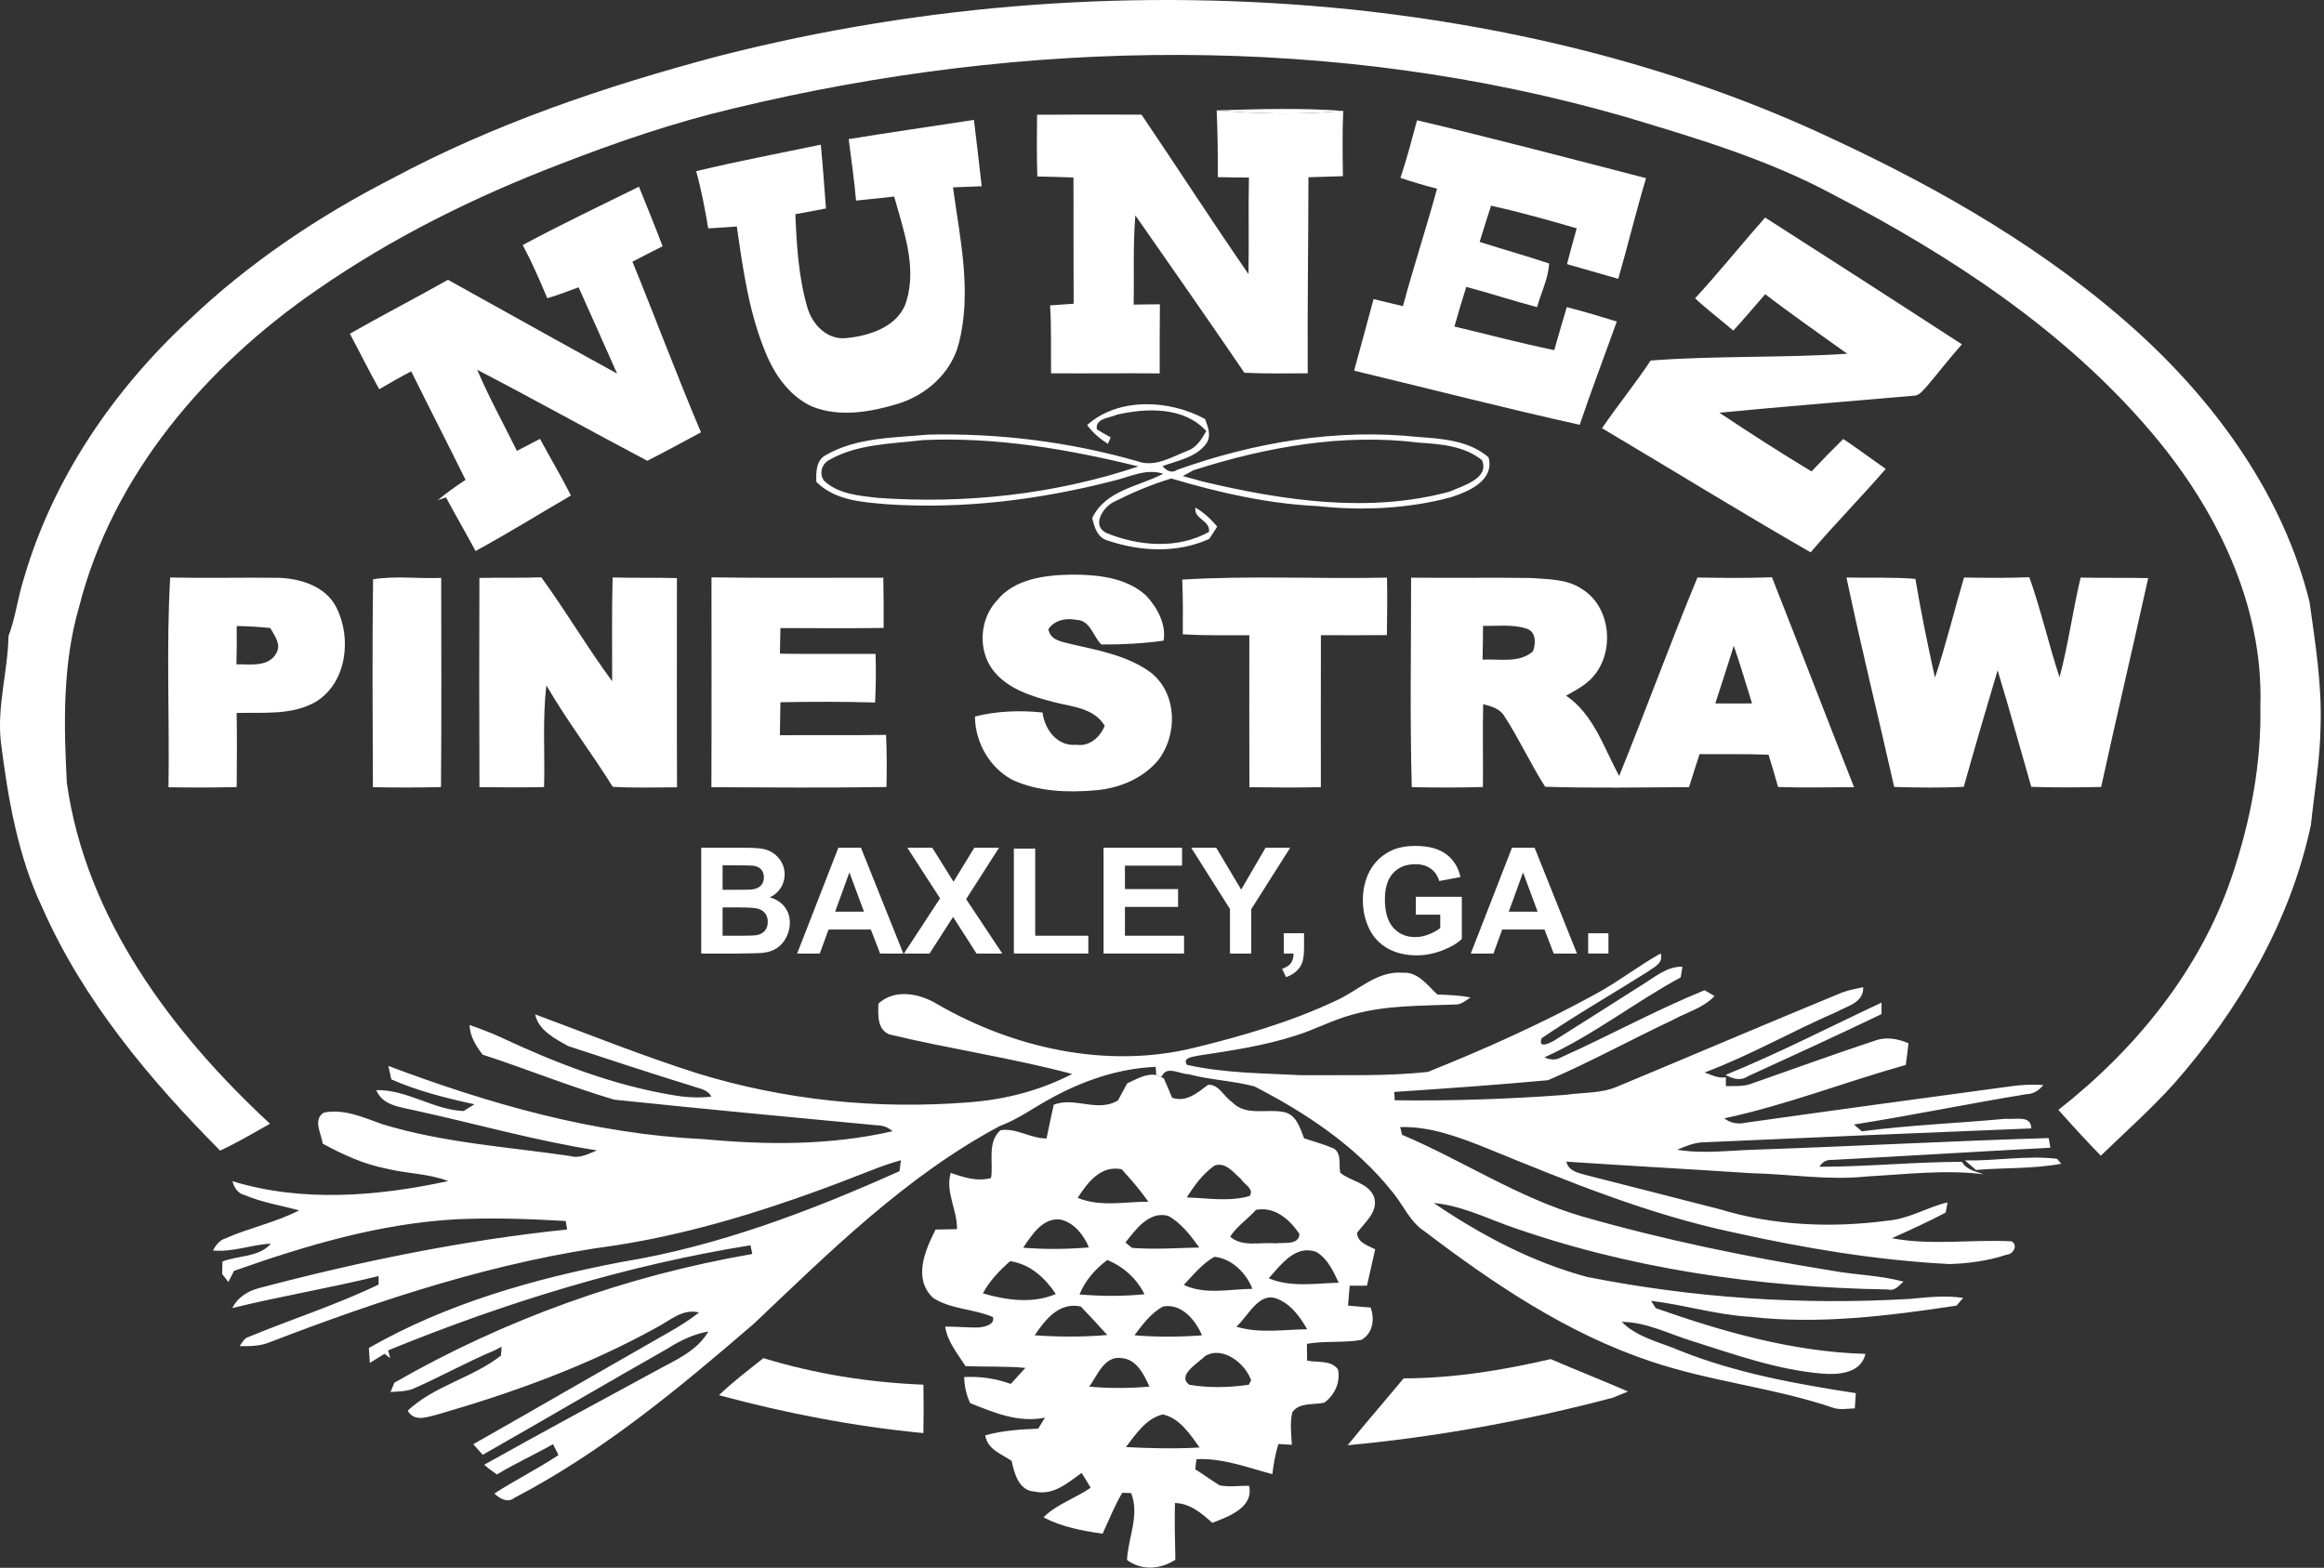 <?xml version="1.0" encoding="UTF-8" standalone="no"?>
<!DOCTYPE svg PUBLIC "-//W3C//DTD SVG 1.1//EN" "http://www.w3.org/Graphics/SVG/1.1/DTD/svg11.dtd">
<svg width="100%" height="100%" viewBox="0 0 455 307" version="1.1" xmlns="http://www.w3.org/2000/svg" xmlns:xlink="http://www.w3.org/1999/xlink" xml:space="preserve" xmlns:serif="http://www.serif.com/" style="fill-rule:evenodd;clip-rule:evenodd;stroke-linejoin:round;stroke-miterlimit:2;">
    <rect x="0" y="0" width="455" height="307" fill="#333333" stroke="none"/>
    <g transform="matrix(1,0,0,1,-531.798,-3.733)">
        <g transform="matrix(1,0,0,1,528.478,-23.87)">
            <path d="M216.16,110.83C222.32,105.34 232.3,105.85 239.25,109.65C239.83,111.26 240.57,112.97 239.43,114.55C237.4,117.21 233.87,117.79 230.92,118.87C231.6,119.66 232.67,120.4 233.74,119.62C248.8,114.23 265.02,111.46 281,113.17C285.76,113.49 290.96,113.89 294.75,117.15C295.95,121.71 290.88,123.83 287.4,124.97C278.87,127.26 269.85,127.63 261.09,126.69C251.41,126.23 241.9,124.04 232.64,121.3C228.74,122.46 224.93,124.1 221.29,125.93C219.17,127.03 216.98,130.59 219.98,131.99C226.26,134.54 233.9,135.18 240.03,131.75C240.29,129.45 237,129.27 237.36,126.99C239.01,127.96 240.42,129.26 241.63,130.74C241.1,131.53 240.58,132.32 240.07,133.12C233.84,135.98 226.57,135.61 220.2,133.45C218.19,132.92 217.57,130.83 217.16,129.05C219.73,123.58 226.24,122.89 231.06,120.37C227.61,119.24 224.34,121.09 221.04,121.82C206.67,125.49 191.76,127.34 176.93,126.34C172.1,125.93 166.77,125.61 163.14,121.95C163.1,120.09 163.06,117.8 164.93,116.75C170.97,113.25 178.2,113.34 184.95,112.71C198.8,112.38 212.72,114.11 226.05,117.93C229.44,119.18 232.74,117.06 235.82,115.87C237.62,115.24 238.58,113.55 239.49,112.01C235.11,107.21 227.83,107.47 222.01,108.8C220.55,109.48 217.74,109.46 218.06,111.67C218.94,112.22 219.85,112.75 220.77,113.24C220.64,113.56 220.36,114.2 220.23,114.52C218.67,113.53 217.25,112.33 216.16,110.83M165.72,117.64C164.2,118.38 163.59,120.41 164.7,121.78C167.5,124.35 171.43,124.66 175.03,125.08C192.24,126.33 209.82,124.42 226.19,118.94C212.41,115.54 198.23,113.13 184,113.78C177.84,114.54 171.26,114.49 165.72,117.64M236.96,119.69C236.45,119.97 235.42,120.54 234.9,120.82C236.22,121.19 237.53,121.55 238.85,121.91C254.56,125.62 271.28,128.16 287.14,123.87C289.64,122.72 294.99,121.34 293.47,117.7C290.02,114.92 285.37,114.55 281.13,114.28C266.24,112.41 251.13,115.15 236.96,119.69" style="fill:white;fill-rule:nonzero;"/>
        </g>
        <g transform="matrix(1,0,0,1,528.478,-24.93)">
            <path d="M144.1,39.62C184.4,29.32 226.52,26.27 267.89,30.52C300.34,33.94 332.49,41.89 362.07,55.83C383.5,65.8 404.29,77.78 421.88,93.73C437.46,107.91 450.36,125.86 455.49,146.54C456.61,154.61 457.93,162.73 457.65,170.91C457.56,177.37 456.43,183.75 455.76,190.17C451.73,209.15 441.65,226.42 428.93,240.89C424.44,245.86 419.43,250.32 414.62,254.96C411.76,252.05 409.03,249.03 406.32,245.99C421.46,234.12 434.16,218.55 440.33,200.14C443.92,189.47 446.09,178.22 445.86,166.93C446.5,147.09 437.21,128.27 424.62,113.43C407.67,93.41 385.33,78.77 362.23,66.77C349.39,59.85 335.33,55.68 321.42,51.51C264.75,35.19 203.99,36.12 146.9,49.9C135.3,52.64 124,56.51 112.9,60.83C96.22,67.22 80.1,75.2 65.41,85.4C43.75,100.28 25.35,121.65 18.79,147.56C15.55,158.73 15.8,170.49 16.41,181.99C20.15,208.52 37.01,230.94 56.18,248.71C52.95,250.51 49.77,252.41 46.42,253.97C32.53,239.98 19.6,224.52 11.58,206.34C6.78,196.19 4.89,185 3.49,173.96C2.71,166.96 4.85,160.16 4.99,153.2C6.36,149.6 6.78,145.73 7.95,142.08C13.61,122.47 25.49,105.07 40.37,91.28C52.06,80.14 65.6,71.06 79.93,63.7C100.13,52.86 122,45.49 144.1,39.62M144.08,301.86C146.81,299.23 149.83,296.95 152.79,294.6C162.93,297.71 173.52,299.38 184.11,299.8C184.17,302.96 184.17,306.12 184.1,309.28C170.56,307.98 157.2,305.4 144.08,301.86M278.12,298.57C287.84,298.54 297.47,297 306.92,294.79C311.94,296.96 317.04,298.95 322.06,301.14C321.31,301.44 319.82,302.04 319.08,302.35C302.07,306.86 284.69,310.02 267.16,311.66C270.75,307.24 274.49,302.95 278.12,298.57" style="fill:white;fill-rule:nonzero;"/>
        </g>
        <g transform="matrix(1,0,0,1,528.478,23.17)">
            <path d="M241.52,2.18C249.77,1.91 258.07,1.67 266.3,2.27C258.07,3.07 249.75,2.86 241.52,2.18M224,192.7C225.8,191.9 227.62,190.71 229.7,191.07C229.94,191.18 230.42,191.39 230.66,191.49L231.17,191.71C231.73,192.97 232.28,194.24 232.8,195.52C235.6,196.46 237.76,194.54 239.83,192.99C241.91,192.79 242.94,195.32 244.52,196.35C247.28,199.27 251.52,197.53 254.97,198.38C257.21,199.07 257.88,201.51 258.63,203.45C260.6,204.13 262.64,204.64 264.54,205.51C266.05,206.57 265.37,208.66 265.72,210.2C267.77,211.9 271.18,212.12 272.32,214.9C273.27,217.82 270.51,219.91 268.99,221.99C269.13,223.92 271.13,224.45 272.56,225.19C272.04,227.57 271.48,229.94 270.95,232.31C269.82,232.31 268.68,232.31 267.56,232.32C267.44,233.61 267.34,234.92 267.24,236.22C268.72,236.34 270.2,236.46 271.69,236.6C272.46,238.95 272.15,241.57 269.86,242.93C266.35,243.56 262.72,243.07 259.19,243.7C259.2,244.78 259.21,245.88 259.23,246.98C261.25,247.43 263.87,246.81 265.27,248.69C265.8,251.21 264.64,253.74 262.59,255.22C260.49,255.71 257.83,255.1 256.35,257.05C255.82,259.14 256.14,261.33 256.24,263.47C255.58,263.43 254.27,263.36 253.61,263.32C253.01,265.24 252.67,267.22 252.43,269.22C247.55,267.93 242.69,266.03 237.56,266.29C237.51,266.78 237.39,267.77 237.33,268.27C238.95,269.27 240.47,270.43 242.11,271.41C244,271.79 245.95,271.46 247.87,271.5C248.83,275.79 243.8,277.53 240.67,278.76C238.58,276.88 236.32,274.94 233.36,274.87C233.25,278.57 233.37,282.28 233.44,285.98C230.47,287.88 226.9,288.16 223.97,286.03C224.17,281.65 226.5,277.24 224.77,272.92C224.34,272.91 223.47,272.88 223.04,272.87C221.52,275.42 220.44,278.2 219.19,280.88C215.22,280.31 211.21,279.58 207.63,277.67C210.23,275.07 213.86,273.96 216.85,271.88C216.27,270.91 215.69,269.92 215.09,268.98C212.36,270.92 209.56,273.46 205.89,272.63C202.78,272.48 201.92,269.1 201.38,266.62C199.38,265.27 196.62,264.36 196.22,261.62C199.59,260.66 203.1,260.46 206.59,260.31C207.02,259.59 207.46,258.87 207.9,258.16C202.73,259.21 197.94,257.19 193.25,255.3C192.52,253.69 192.12,251.98 192.09,250.21C195.2,250.04 198.28,250.49 201.21,251.55C202.17,250.51 203.13,249.47 204.07,248.41C200.17,248.06 196.26,248.23 192.36,248.07C190.8,245.62 188.81,243.3 188.37,240.33C190.62,240.3 192.87,240.57 195.12,240.49C196.22,240.31 198.05,239.99 197.74,238.47C193.95,236.82 189.44,236.97 185.97,234.68C182.03,230.88 184.44,225.4 186.49,221.32C187.88,221.29 189.28,221.27 190.68,221.25C190.77,217.49 188.37,214.04 189.45,210.22C191.99,211.11 194.65,211.99 197.36,211.23C197.83,208.12 196.55,204.24 199.18,201.88C202.26,201.36 205.1,203.51 208.22,203.49C208.67,201.28 209.12,199.08 209.63,196.88C213.79,195.26 218.2,198.48 222.21,196.03C222.8,194.91 223.4,193.81 224,192.7M235.68,215.04C239.75,215.16 243.99,215.91 247.95,214.76C248.99,213.4 246.88,212.47 246.29,211.45C244.84,210.19 243.35,208.09 241.17,208.76C238.84,210.36 237.16,212.68 235.68,215.04M214.31,215.11C218.67,216.95 223.56,215.87 228.15,215.87C226.57,213.62 224.77,211.54 222.92,209.51C218.79,208.71 216.29,212.08 214.31,215.11M244.17,222.72C246.5,224.82 250.15,223.74 253.04,224.03C254.54,223.8 257.72,224.45 257.72,222.16C255.78,219.32 252.9,216.77 249.21,217.47C247.61,219.29 245.47,220.66 244.17,222.72M223.66,223.86C223.98,224.12 224.63,224.65 224.95,224.91C229.33,225.26 233.73,224.94 238.12,224.84C236.41,222.49 234.61,220.05 232,218.63C228.25,217.69 225.69,221.31 223.66,223.86M203.64,224.88C207.92,225.22 212.23,225.19 216.51,224.82C215.51,222.41 213.65,220.02 211.03,219.38C207.52,218.87 205.34,222.37 203.64,224.88M251.71,230.87C256.06,232.7 260.86,231.85 265.42,231.74C264.35,229.48 263.24,226.97 260.97,225.68C256.86,224.27 254.09,228.26 251.71,230.87M235.09,232.17C239.29,234.14 244.07,232.99 248.52,232.93C247.3,229.83 244.47,226.98 241.06,226.66C238.69,228.04 236.93,230.19 235.09,232.17M195.75,233.82C200.33,235.15 205.51,235.91 210.03,233.94C207.9,230.76 205.01,228.09 201.09,227.51C199.01,229.35 197.07,231.36 195.75,233.82M214.67,234.03C218.9,234.39 223.17,234.42 227.4,233.99C225.85,230.92 223.29,228.58 220.11,227.29C217.75,229.05 215.79,231.28 214.67,234.03M245.36,240.34C249.86,241.72 254.62,240.9 259.25,240.85C257.9,238.54 256.27,236.19 253.76,235.05C249.89,233.11 247.8,238.23 245.36,240.34M205.89,242.03C210.62,242.36 215.37,242.39 220.1,241.97C218.41,240.07 216.66,238.23 214.92,236.39C210.65,235.48 208.01,238.93 205.89,242.03M225.43,242.03C229.83,242.4 234.25,242.37 238.65,242.04C237.38,239.04 234.62,235.69 230.98,236.4C228.64,237.73 227,239.91 225.43,242.03M239.32,246.06C237.94,247.41 233.65,249.88 236.17,251.72C240,252.37 243.98,252.27 247.82,251.71L248.27,250.85C247.19,247.62 242.81,244.05 239.32,246.06M216.58,252.09C220.5,252.44 224.44,252.42 228.36,252.08C227.32,249.74 225.87,246.78 223.01,246.5C219.56,245.93 218.2,249.83 216.58,252.09M223.76,263.92C228.57,264.17 233.39,264.28 238.19,264C236.33,261.42 234.25,258.21 230.97,257.53C227.72,258.29 225.68,261.4 223.76,263.92" style="fill:white;fill-rule:nonzero;"/>
        </g>
        <g transform="matrix(1,0,0,1,528.478,-0.2)">
            <path d="M206.36,26.4C213.18,26.36 219.99,26.35 226.81,26.38C233.83,36.76 240.63,47.29 247.75,57.6C247.87,51.3 247.7,45 247.84,38.7C245.81,38.69 243.77,38.67 241.75,38.62C241.77,34.26 241.72,29.91 241.52,25.55C249.75,26.23 258.07,26.44 266.3,25.64C266.11,29.9 266.18,34.17 266.24,38.43C263.99,38.5 261.74,38.57 259.49,38.64C259.47,51.44 259.28,64.23 259.35,77.03C255.21,77.04 251.08,77.13 246.95,76.92C239.91,66.59 232.75,56.35 225.6,46.1C225.12,51.91 225.38,57.75 225.28,63.58C226.99,63.54 228.7,63.53 230.41,63.52C230.36,68.03 230.36,72.54 230.37,77.05C223.28,76.99 216.18,77.08 209.1,77.03C209.04,72.6 209.19,68.16 208.91,63.73C210.44,63.61 211.98,63.51 213.52,63.41C213.47,55.17 213.53,46.93 213.48,38.69C211.12,38.6 208.76,38.53 206.41,38.49C206.29,34.46 206.31,30.43 206.36,26.4M169.48,31.17C177.64,29.84 185.83,28.68 194,27.41C194.53,31.74 195.03,36.07 195.52,40.4C193.64,40.48 191.77,40.56 189.9,40.62C191.27,50.73 193.66,61.17 191.01,71.27C189.52,76.99 184.66,81.31 179.11,83C173.75,84.62 167.77,85.68 162.39,83.57C158.21,81.7 155.31,77.82 153.52,73.7C150.02,65.67 148.81,56.89 147.58,48.28C145.71,48.42 143.85,48.56 141.98,48.65C141.35,44.88 140.63,41.13 139.63,37.45C147.71,35.5 155.88,33.97 164.02,32.26C164.42,36.42 164.71,40.58 165.03,44.75C163.03,45.14 161.04,45.53 159.04,45.87C159.29,52.01 159.66,58.24 161.4,64.17C162.36,67.52 165.33,70.58 169.07,70.13C173.74,69.67 179.36,67.8 180.82,62.8C182.83,55.98 180.18,48.98 178.39,42.42C175.9,42.68 173.41,42.98 170.92,43.21C170.56,39.18 170,35.18 169.48,31.17M280.75,27.48C295.75,31.03 310.67,34.96 325.59,38.82C323.63,45.35 322.03,51.98 320.15,58.53C316.8,57.58 313.46,56.6 310.11,55.65C310.72,53.31 311.36,50.98 312.01,48.64C306.45,47.03 300.89,45.45 295.24,44.21C294.48,46.57 293.73,48.93 293.01,51.3C297.53,52.75 302.11,54.01 306.61,55.53C306.46,58.5 305.03,61.22 304.26,64.07C299.61,62.86 295.04,61.33 290.39,60.11C289.57,62.68 288.81,65.27 288.07,67.87C294.59,69.4 301.05,71.16 307.62,72.49C308.41,69.68 309.23,66.87 310.07,64.08C313.37,64.89 316.61,65.9 319.86,66.89C317.45,73.64 314.89,80.33 312.6,87.11C297.82,83.83 283.16,80.05 268.43,76.51C269.69,71.84 271.01,67.18 272.24,62.5C274.16,62.96 276.08,63.41 277.99,63.88C280.07,56.17 282.57,48.58 284.67,40.87C282.25,40.28 279.86,39.55 277.5,38.76C278.76,35.05 279.73,31.26 280.75,27.48M105.66,51.91C113.14,47.9 120.81,44.24 128.42,40.49C129.97,44.38 131.57,48.24 133.05,52.16C131.07,53.15 129.1,54.15 127.14,55.17C131.68,66.28 135.87,77.54 140.56,88.59C137.06,90.46 133.59,92.37 130.05,94.16C118.92,88.28 107.92,82.15 96.75,76.34C99.06,81.77 101.92,86.93 104.52,92.22C106.02,91.42 107.53,90.64 109.04,89.87C111.04,93.58 113.2,97.19 115.1,100.96C108.88,104.58 102.76,108.38 96.43,111.83C94.53,108.31 92.53,104.85 90.64,101.33C90.24,101.46 89.45,101.72 89.05,101.85C90.78,100.43 92.59,99.11 94.47,97.9C90.97,90.79 87.33,83.75 83.83,76.64C81.71,77.75 79.63,78.94 77.57,80.15C75.56,76.57 73.76,72.89 71.82,69.28C78.17,65.65 84.67,62.32 91.03,58.72C102.07,64.84 113.07,71.01 124.13,77.08C121.65,71.43 119.11,65.82 116.6,60.19C114.58,60.95 112.55,61.72 110.47,62.33C108.99,58.8 107.46,55.29 105.66,51.91M335.19,62.34C339.92,57.22 344.28,51.76 348.9,46.53C361.78,54.76 374.61,63.04 387.43,71.35C385.04,74.03 382.85,76.89 380.52,79.63C379.77,80.36 379.12,81.45 377.93,81.42C365.27,82.54 352.6,83.52 339.95,84.75C345.88,88.7 351.88,92.57 357.99,96.25C360.01,94.08 362.08,91.96 364.2,89.89C367.02,91.78 369.73,93.81 372.51,95.75C367.72,101.3 362.57,106.51 357.81,112.09C344.08,104.19 330.59,95.87 316.97,87.78C320.04,83.29 323.48,79.07 326.49,74.53C339.29,73.55 352.16,74.05 364.97,73.2C359.61,69.32 354.16,65.57 348.92,61.54C346.83,63.91 344.82,66.35 342.67,68.67C340.2,66.53 337.57,64.58 335.19,62.34M123.26,117.01C127.46,117.13 131.66,117.02 135.85,117.13C135.85,130.79 135.81,144.45 135.87,158.1C131.68,158.11 127.48,158.25 123.29,158C119.1,151.29 114.26,144.99 110.3,138.14C109.5,144.74 110.03,151.41 109.84,158.05C105.62,158.14 101.41,158.12 97.19,158.07C97.13,144.42 97.13,130.76 97.18,117.1C101.22,117 105.26,117.14 109.3,116.98C114.13,123.62 118.3,130.72 123.17,137.33C123.19,130.56 123.07,123.78 123.26,117.01M198.49,121.53C201.94,117.25 207.88,116.56 213.01,116.45C218.09,116.44 223.77,116.96 227.7,120.54C229.86,122.86 231.69,126.15 231.13,129.38C227.1,129.94 223.02,130.16 218.95,130.13C217.32,128.55 216.78,125.36 214.05,125.31C212.06,124.89 209.78,125.35 208.58,127.12C208.92,129.34 211.29,129.6 213.06,130.06C218.37,131.28 223.99,132.28 228.5,135.53C233.86,139.56 233.98,148.03 229.9,153C226.88,156.46 222.39,158.28 217.88,158.68C212.47,159.15 206.78,158.98 201.74,156.74C197.16,154.45 194.22,149.32 194.2,144.24C198.43,143.15 203.06,142.99 207.43,143.45C207.84,146.78 210.33,150.13 214.03,149.77C216.65,150.15 218.65,148.31 219.61,146.06C217.5,142.51 213.13,142.33 209.56,141.39C205.31,140.28 200.72,138.88 197.86,135.33C194.71,131.34 195.06,125.24 198.49,121.53M36.64,117.02C43.77,117.17 50.9,116.99 58.02,117.08C62.29,117.25 67.1,118.78 69.16,122.85C72.23,128.85 71.24,137.65 65.12,141.37C60.43,144.06 54.83,143.39 49.65,143.54C49.74,148.37 49.69,153.21 49.66,158.05C45.21,158.17 40.76,158.15 36.31,158.09C36.52,144.4 35.86,130.67 36.64,117.02M49.66,126.52C49.68,129.02 49.68,131.51 49.61,134.01C52.28,133.98 55.93,134.63 57.45,131.78C58.42,130.05 57.03,128.36 56.23,126.9C54.04,126.69 51.85,126.54 49.66,126.52M76.36,117.37C80.7,116.64 85.27,117.28 89.7,117.1C89.71,130.75 89.78,144.4 89.66,158.05C85.22,158.17 80.78,158.15 76.33,158.08C76.28,144.51 76.18,130.93 76.36,117.37M142.62,116.99C153.83,117.16 165.05,117.04 176.26,117.07C176.33,120.34 176.33,123.62 176.32,126.89C169.59,126.98 162.85,126.94 156.12,126.91C156.09,128.58 156.05,130.26 156.01,131.93C162.25,132.04 168.5,131.94 174.74,131.97C174.84,135.14 174.81,138.32 174.65,141.49C168.47,141.31 162.29,141.33 156.11,141.44C156.07,143.59 156.05,145.74 156.01,147.89C162.94,147.86 169.86,147.93 176.79,147.83C176.96,151.23 176.95,154.63 176.88,158.04C165.45,158.22 154.03,158.13 142.6,158.08C142.66,144.39 142.61,130.69 142.62,116.99M234.78,117.43C248.11,116.6 261.51,117.33 274.87,117.04C274.95,120.79 274.9,124.54 274.85,128.29C270.54,128.34 266.24,128.32 261.93,128.31C261.9,138.22 261.92,148.14 261.92,158.06C257.26,158.2 252.59,158.12 247.93,158.08C247.89,148.16 247.92,138.24 247.92,128.32C243.57,128.3 239.23,128.42 234.89,128.13C234.91,124.56 234.94,120.99 234.78,117.43M279.59,117.05C287.39,117.14 295.18,117 302.98,117.11C306.35,117.37 310.03,117.27 312.96,119.22C319.2,122.97 319.64,133.05 314.04,137.57C312.81,138.62 311.33,139.34 309.94,140.16C315.35,143.83 317.33,150.39 320.33,155.87C325.55,142.97 330.33,129.88 335.65,117.02C340.51,117.1 345.38,117.16 350.24,116.97C355.64,130.65 360.91,144.39 366.31,158.07C361.35,158.09 356.39,158.21 351.44,158.04C350.84,155.92 350.22,153.81 349.57,151.71C345.07,151.54 340.57,151.65 336.07,151.6C335.36,153.75 334.68,155.91 334,158.07C324.61,158.11 315.21,158.29 305.83,157.99C303,153.54 300.79,148.71 297.92,144.28C297.07,142.71 295.29,142.23 293.7,141.82C293.57,147.23 293.71,152.64 293.65,158.04C289,158.17 284.36,158.17 279.72,158.06C279.34,144.39 279.6,130.71 279.59,117.05M293.67,126.48C293.66,128.68 293.63,130.89 293.58,133.1C296.84,132.91 300.78,133.86 303.45,131.46C304.03,129.92 304.09,127.59 302.16,127.02C299.43,126.13 296.49,126.56 293.67,126.48M342.77,130.38C341.57,134.14 340.4,137.92 339.15,141.67C341.54,141.69 343.94,141.7 346.34,141.67C345.19,137.89 344.03,134.12 342.77,130.38M364.83,117.02C369.33,117.13 373.83,116.92 378.32,117.28C379.41,123.76 380.73,130.21 382.15,136.63C384.32,130.17 385.91,123.54 387.84,117.02C392.1,117.09 396.37,117.14 400.63,116.96C402.92,123.39 404.4,130.07 406.54,136.55C408.27,130.13 409.12,123.5 410.67,117.03C415.08,117.13 419.49,117.04 423.9,117.13C420.88,130.78 417.68,144.38 414.69,158.03C410.13,158.13 405.57,158.16 401.01,158.01C398.81,150.41 396.73,142.76 394.42,135.19C392.16,142.79 389.92,150.39 387.79,158.01C383.25,158.22 378.71,158.16 374.17,158.03C371.1,144.35 367.7,130.74 364.83,117.02" style="fill:white;fill-rule:nonzero;"/>
        </g>
        <g transform="matrix(1,0,0,1,528.478,175.54)">
            <path d="M315.47,22.97C319.97,20.56 324,17.39 328.45,14.88C329.06,16.87 327.08,17.58 325.9,18.48C319,22.83 311.9,26.9 305.16,31.48C304.22,33.89 307.37,32.17 308.16,31.6C313.68,28.11 319.21,24.62 324.72,21.1C327.23,19.6 329.59,17.42 332.71,17.48C332.63,18 332.46,19.05 332.37,19.58C323.3,24.5 315.11,31 305.68,35.24C306.7,35.7 307.86,35.86 308.87,35.27C318.33,31.03 327.44,26.01 337.05,22.09C337.54,22.38 338.51,22.95 339,23.24C336.71,25.64 333.37,26.47 330.55,28.05C322.46,31.85 314.61,36.19 306.4,39.71C296.38,40.63 286.33,41.34 276.29,42.01L276.39,43.64C287.58,43.79 298.76,43.4 309.91,42.57C313.3,42.08 316.87,42.33 320.06,40.92C334.7,34.82 349.28,28.59 363.95,22.55C365.28,22.05 366.69,21.8 368.1,21.5C368.25,24.48 365.02,25.18 362.96,26.31C354.24,30.08 345.96,34.86 337.06,38.2C338.4,38.67 339.7,39.4 341.21,39.14C341.22,39.57 341.23,40.44 341.23,40.87C342.85,40.82 344.55,41 346.11,40.43C354.2,37.6 362.25,34.66 370.39,31.97C372.57,31.16 374.89,31.58 376.97,32.48C376.81,33.89 376.64,35.31 376.44,36.72C364.55,40.05 352.99,44.6 340.9,47.18C342.09,48.1 343.57,48.38 345.05,48.04C362.31,45.6 379.59,43.26 396.87,40.92C399.02,40.61 401.19,40.49 403.36,40.67C402.54,41.69 401.46,42.4 400.12,42.44C388.82,44.28 377.6,46.61 366.29,48.39C366.68,48.72 367.46,49.39 367.84,49.72C377.19,48.49 386.64,48.14 396.03,47.26C397.76,47.49 401.01,46.45 401.01,49.15C379.65,50.01 358.3,50.9 336.94,51.87C335.08,51.87 333.36,52.65 331.67,53.32C336.75,54.18 341.9,53.45 347.01,53.31C366.15,52.66 385.28,51.61 404.42,51.04C404.5,51.51 404.67,52.46 404.75,52.93C390.49,53.69 376.24,54.57 361.99,55.32C360.92,55.27 360.1,55.71 359.53,56.66C368.84,56.66 378.14,55.71 387.45,55.69C388.3,57.29 390.15,57.57 391.72,58.13C384.16,57.19 376.54,58.13 368.97,58.55C361.3,59.38 353.67,58.08 346.01,57.91C334.01,57.11 321.99,56.46 309.99,55.66C310.4,57.57 312.43,57.88 314.01,58.33C322.7,60.53 331.38,62.78 340.07,64.99C350.64,68.21 361.96,68.67 372.87,67.21C377.04,66.9 380.61,64.57 384.62,63.64C384.53,64.14 384.35,65.14 384.25,65.63C380.81,67.44 377.27,69.06 373.72,70.65C381.42,72.12 389.37,70.85 397.15,71.26C398.47,72.01 397.49,73.82 396.18,73.88C392.59,75.08 388.76,75.59 384.98,75.71C370.82,74.98 356.77,72.64 342.94,69.57C326.22,66.06 310.35,59.55 294.59,53.1C289.12,50.91 283.45,48.72 277.45,48.89C277.54,49.27 277.73,50.02 277.83,50.4C289.67,55.43 300.56,62.72 313,66.36C329.06,70.98 345.46,74.34 361.95,77C366.61,77.86 371.4,77.9 375.99,79.15C375.11,79.86 374.33,81.06 373.01,80.69C347.61,80.27 322.07,76.64 298.09,68.03C293.5,66.32 288.97,64.2 284.03,63.76C293.22,70.01 303.26,75.33 314.03,78.23C334.81,82.35 356.12,83.78 377.27,82.53C380.72,82.21 384.22,81.81 387.68,82.34C387.35,82.72 386.69,83.47 386.37,83.85C373.02,85.87 359.45,87.57 345.96,86.04C339.39,85.66 333.06,83.69 326.57,82.91L327.48,84.34C340.7,89 354.44,92.91 368.55,93.3C367.65,97.13 363.25,97.43 360.03,97.16C351.4,96.43 343.16,93.5 334.97,90.9C330.29,89.52 325.81,87.06 320.83,87.03C323.91,90.15 328.47,91.04 332.4,92.74C343.37,97.1 355.04,99.2 366.66,100.99C366.59,101.98 366.52,102.97 366.46,103.97C365.11,104 363.71,104.29 362.4,103.91C350.67,99.91 338.2,98.73 326.46,94.75C310.17,89.31 295.75,79.59 282.18,69.27C279.32,67.41 278.06,64.13 275.94,61.6C268.79,52.6 259.02,46.13 248.91,40.92C244.68,39.81 240.23,39.66 235.99,38.53C234.46,38.55 232.03,36.97 230.98,38.6L230.66,39.12C230.42,39.02 229.94,38.81 229.7,38.7L229.58,37.1C222.25,37.39 215.14,39.87 208.78,43.42C205.55,45.18 202.55,47.4 199.07,48.68C180.75,58.45 165.87,73.21 150.94,87.37C136.3,99.99 121.27,112.5 104.05,121.48C102.68,122.58 101.18,121.62 100.1,120.65C104.2,117.99 108.6,115.81 112.66,113.12C112.33,112.39 111.96,111.69 111.59,110.99C107.96,113.02 104.17,114.77 100.6,116.91C99.75,116.3 98.89,115.72 98.13,115C109.18,108.81 120.34,102.8 131.47,96.76C135.29,94.63 139.71,92.89 142.01,88.91C139.09,89.42 136.44,90.72 133.97,92.29C121.88,99.15 109.9,106.19 97.83,113.06C97.21,112.37 96.59,111.68 95.98,110.99C108.67,103.78 121.3,96.46 133.98,89.24C136.13,88.02 138.25,86.73 140.19,85.19C136.89,84.37 134.43,86.85 131.73,88.21C118.26,95.67 103.69,100.92 88.93,105.18C86.98,105.66 84.41,106.69 83.14,104.42C88.36,99.51 95.79,98.03 101.4,93.64C101.44,93.2 101.5,92.33 101.53,91.9C101.19,92.08 100.52,92.43 100.18,92.6C94.82,94.84 89.75,97.69 84.43,100.03C82.97,100.69 81.33,100.64 79.77,100.77C79.96,100.31 80.36,99.39 80.55,98.93C102.18,86.51 126.02,77.98 150.61,73.74C150.52,73.31 150.34,72.46 150.25,72.03C125.88,75.95 102.14,83.29 79.31,92.61C79.41,92.99 79.62,93.76 79.72,94.14C79.45,93.93 78.89,93.49 78.61,93.28C77.65,93.86 76.69,94.47 75.73,95.07C75.67,94.09 75.6,93.12 75.54,92.14C90.74,83.45 107.82,78.6 124.93,75.32C143.88,72.23 161.97,65.35 179.42,57.53C179.49,57 179.64,55.92 179.71,55.38C177.71,55.94 175.75,56.62 173.83,57.39C157.73,63.75 141.2,69.33 124.06,72.02C100.64,75.14 78.05,82.58 56.08,91.04C54.23,91.81 52.21,91.79 50.24,91.78C50.73,91.1 51.13,90.21 52.02,89.97C60.46,86.47 69.22,83.7 77.45,79.72C77.45,79.3 77.45,78.48 77.44,78.06C67.95,80.39 58.3,82 48.81,84.32C49.79,82.29 51.8,81.02 53.92,80.45C73.76,75.2 93.93,71.06 114.35,68.94C114.28,68.53 114.14,67.7 114.07,67.28C107.04,66.87 99.99,66.62 92.94,66.93C77.87,67.71 63.28,72.05 49.13,77.05C48.86,77.59 48.31,78.67 48.03,79.22C47.63,78.69 47.23,78.17 46.82,77.66C46.83,76.84 46.85,76.03 46.86,75.21C49.95,74.01 54.06,74.4 56.34,71.72C52.52,71.89 48.88,73.44 45.01,73.05C45.57,72.03 46.26,71.08 47.41,70.7C52.13,68.61 57.28,67.58 61.89,65.19C58.33,64.25 54.66,63.64 51.25,62.22C49.89,61.9 49.17,60.75 48.83,59.49C62.53,63.67 77.26,62.45 91.07,59.46C87.18,57.97 82.96,58.02 78.95,57.02C74.54,56.15 70.42,54.28 66.5,52.13C66.24,50.14 64.5,47.45 66.73,46.05C70.75,45.26 74.5,47.03 78.19,48.33C90.12,51.97 102.64,52.76 114.92,54.55C116.79,55.1 118.52,54.13 120.19,53.45C108.18,51.59 96.47,48.22 84.6,45.64C81.8,44.96 78.24,44.73 76.98,41.65C82.98,41.52 88.14,45.49 94.06,45.75C94.6,45.42 95.68,44.76 96.22,44.43C90.69,43.22 85.12,41.84 79.94,39.55C79.79,38.89 79.5,37.57 79.35,36.91C99.11,44.37 119.76,50.26 140.96,51.24C153.31,52.41 165.9,52.5 178.06,49.7C177.21,48.94 176.13,48.53 174.99,48.54C157.84,46.92 140.7,45.31 123.57,43.52C114.87,40.95 106.43,37.51 97.8,34.7C96.51,32.98 95.31,31.13 95.26,28.9C97.27,29.6 99.26,30.35 101.2,31.23C111.98,36.28 123.22,40.67 135.01,42.62C137.5,43.08 140.05,43.22 142.58,42.93C141.87,41.46 140.18,41.37 138.86,40.86C130.73,38.36 122.66,35.68 114.58,33.03C112.03,31.62 108.71,29.94 108.1,26.82C118.65,30.74 129.11,34.95 139.84,38.36C156.93,43.63 175.05,45.46 192.86,44.05C199.93,43.55 206.93,41.76 213.23,38.49C201.44,35.35 189.3,33.6 177.44,30.74C175,29.74 175.24,26.87 175.3,24.71C178.5,21.75 183.41,22.72 186.82,24.82C201.8,33.47 219.99,37.52 237.01,33.39C246.46,31.08 255.92,28.35 264.75,24.19C269.14,22.29 272.86,18.21 278.01,18.67C280.98,18.48 282.79,21.15 284.74,22.93C286.9,23 289.08,23.09 291.22,23.51C290.27,24.12 289.35,24.98 288.13,24.89C281.38,25.17 274.5,25.01 267.95,26.91C264.22,27.92 260.8,29.77 257.13,30.93C250.88,32.97 244.34,33.92 237.85,34.91C236.94,35.13 234.75,35.28 235.7,36.7C243.03,38.35 250.6,38.34 258.08,38.73C266.35,38.66 274.66,38.99 282.89,38.08C294,33.63 304.96,28.72 315.47,22.97M341.14,38.68C351.53,34.45 361.53,29.28 371.69,24.52L371.69,26.77C363.01,30.94 354.25,34.95 345.49,38.96C344.04,39.94 342.53,39.4 341.14,38.68M390.18,57.28C389.46,56.66 388.74,56.04 388.02,55.42C394.02,55.55 400.1,54.39 406.04,55.1L406.88,56.07C401.37,57.09 395.74,56.83 390.18,57.28" style="fill:white;fill-rule:nonzero;"/>
        </g>
        <g transform="matrix(2.412,0,0,2.412,480.251,-252.926)">
            <path d="M78.289,175.23L81.722,175.23C82.402,175.23 82.909,175.259 83.243,175.315C83.577,175.372 83.875,175.49 84.139,175.67C84.403,175.85 84.623,176.089 84.798,176.388C84.974,176.686 85.062,177.021 85.062,177.393C85.062,177.795 84.954,178.164 84.737,178.5C84.52,178.836 84.226,179.088 83.855,179.256C84.378,179.408 84.781,179.668 85.062,180.035C85.343,180.402 85.484,180.834 85.484,181.33C85.484,181.721 85.393,182.101 85.211,182.47C85.03,182.839 84.782,183.134 84.467,183.354C84.153,183.575 83.765,183.711 83.304,183.762C83.015,183.793 82.318,183.812 81.212,183.82L78.289,183.82L78.289,175.23ZM80.023,176.66L80.023,178.646L81.16,178.646C81.835,178.646 82.255,178.637 82.419,178.617C82.716,178.582 82.95,178.479 83.12,178.31C83.29,178.14 83.375,177.916 83.375,177.639C83.375,177.373 83.301,177.157 83.155,176.991C83.008,176.825 82.791,176.725 82.501,176.689C82.33,176.67 81.835,176.66 81.019,176.66L80.023,176.66ZM80.023,180.076L80.023,182.373L81.628,182.373C82.253,182.373 82.65,182.355 82.818,182.32C83.076,182.273 83.286,182.159 83.448,181.977C83.61,181.796 83.691,181.553 83.691,181.248C83.691,180.99 83.628,180.771 83.503,180.592C83.378,180.412 83.198,180.281 82.961,180.199C82.725,180.117 82.212,180.076 81.423,180.076L80.023,180.076Z" style="fill:white;fill-rule:nonzero;"/>
            <path d="M94.695,183.82L92.808,183.82L92.058,181.869L88.625,181.869L87.916,183.82L86.076,183.82L89.421,175.23L91.255,175.23L94.695,183.82ZM91.501,180.422L90.318,177.234L89.158,180.422L91.501,180.422Z" style="fill:white;fill-rule:nonzero;"/>
            <path d="M94.742,183.82L97.677,179.338L95.017,175.23L97.044,175.23L98.767,177.99L100.455,175.23L102.464,175.23L99.792,179.402L102.728,183.82L100.636,183.82L98.732,180.85L96.822,183.82L94.742,183.82Z" style="fill:white;fill-rule:nonzero;"/>
            <path d="M103.666,183.82L103.666,175.301L105.4,175.301L105.4,182.373L109.712,182.373L109.712,183.82L103.666,183.82Z" style="fill:white;fill-rule:nonzero;"/>
            <path d="M110.949,183.82L110.949,175.23L117.318,175.23L117.318,176.684L112.683,176.684L112.683,178.588L116.996,178.588L116.996,180.035L112.683,180.035L112.683,182.373L117.482,182.373L117.482,183.82L110.949,183.82Z" style="fill:white;fill-rule:nonzero;"/>
            <path d="M121.208,183.82L121.208,180.205L118.062,175.23L120.095,175.23L122.117,178.629L124.097,175.23L126.095,175.23L122.937,180.217L122.937,183.82L121.208,183.82Z" style="fill:white;fill-rule:nonzero;"/>
            <path d="M125.574,182.174L127.22,182.174L127.22,183.352C127.22,183.828 127.179,184.204 127.097,184.479C127.015,184.755 126.86,185.002 126.631,185.221C126.403,185.439 126.113,185.611 125.761,185.736L125.439,185.057C125.771,184.947 126.007,184.797 126.148,184.605C126.289,184.414 126.363,184.152 126.371,183.82L125.574,183.82L125.574,182.174Z" style="fill:white;fill-rule:nonzero;"/>
            <path d="M136.291,180.662L136.291,179.215L140.029,179.215L140.029,182.637C139.666,182.988 139.139,183.298 138.45,183.565C137.76,183.833 137.062,183.967 136.355,183.967C135.457,183.967 134.673,183.778 134.005,183.401C133.337,183.024 132.835,182.485 132.5,181.784C132.164,181.083 131.996,180.32 131.996,179.496C131.996,178.602 132.183,177.807 132.558,177.111C132.933,176.416 133.482,175.883 134.205,175.512C134.755,175.227 135.441,175.084 136.261,175.084C137.328,175.084 138.161,175.308 138.76,175.755C139.36,176.202 139.746,176.82 139.917,177.609L138.195,177.932C138.074,177.51 137.846,177.177 137.512,176.933C137.178,176.688 136.761,176.566 136.261,176.566C135.503,176.566 134.901,176.807 134.454,177.287C134.006,177.768 133.783,178.48 133.783,179.426C133.783,180.445 134.009,181.21 134.462,181.72C134.916,182.229 135.509,182.484 136.244,182.484C136.607,182.484 136.971,182.413 137.336,182.27C137.702,182.128 138.015,181.955 138.277,181.752L138.277,180.662L136.291,180.662Z" style="fill:white;fill-rule:nonzero;"/>
            <path d="M149.375,183.82L147.488,183.82L146.738,181.869L143.304,181.869L142.595,183.82L140.755,183.82L144.101,175.23L145.935,175.23L149.375,183.82ZM146.181,180.422L144.998,177.234L143.837,180.422L146.181,180.422Z" style="fill:white;fill-rule:nonzero;"/>
            <rect x="150.283" y="182.174" width="1.646" height="1.646" style="fill:white;fill-rule:nonzero;"/>
        </g>
    </g>
</svg>
